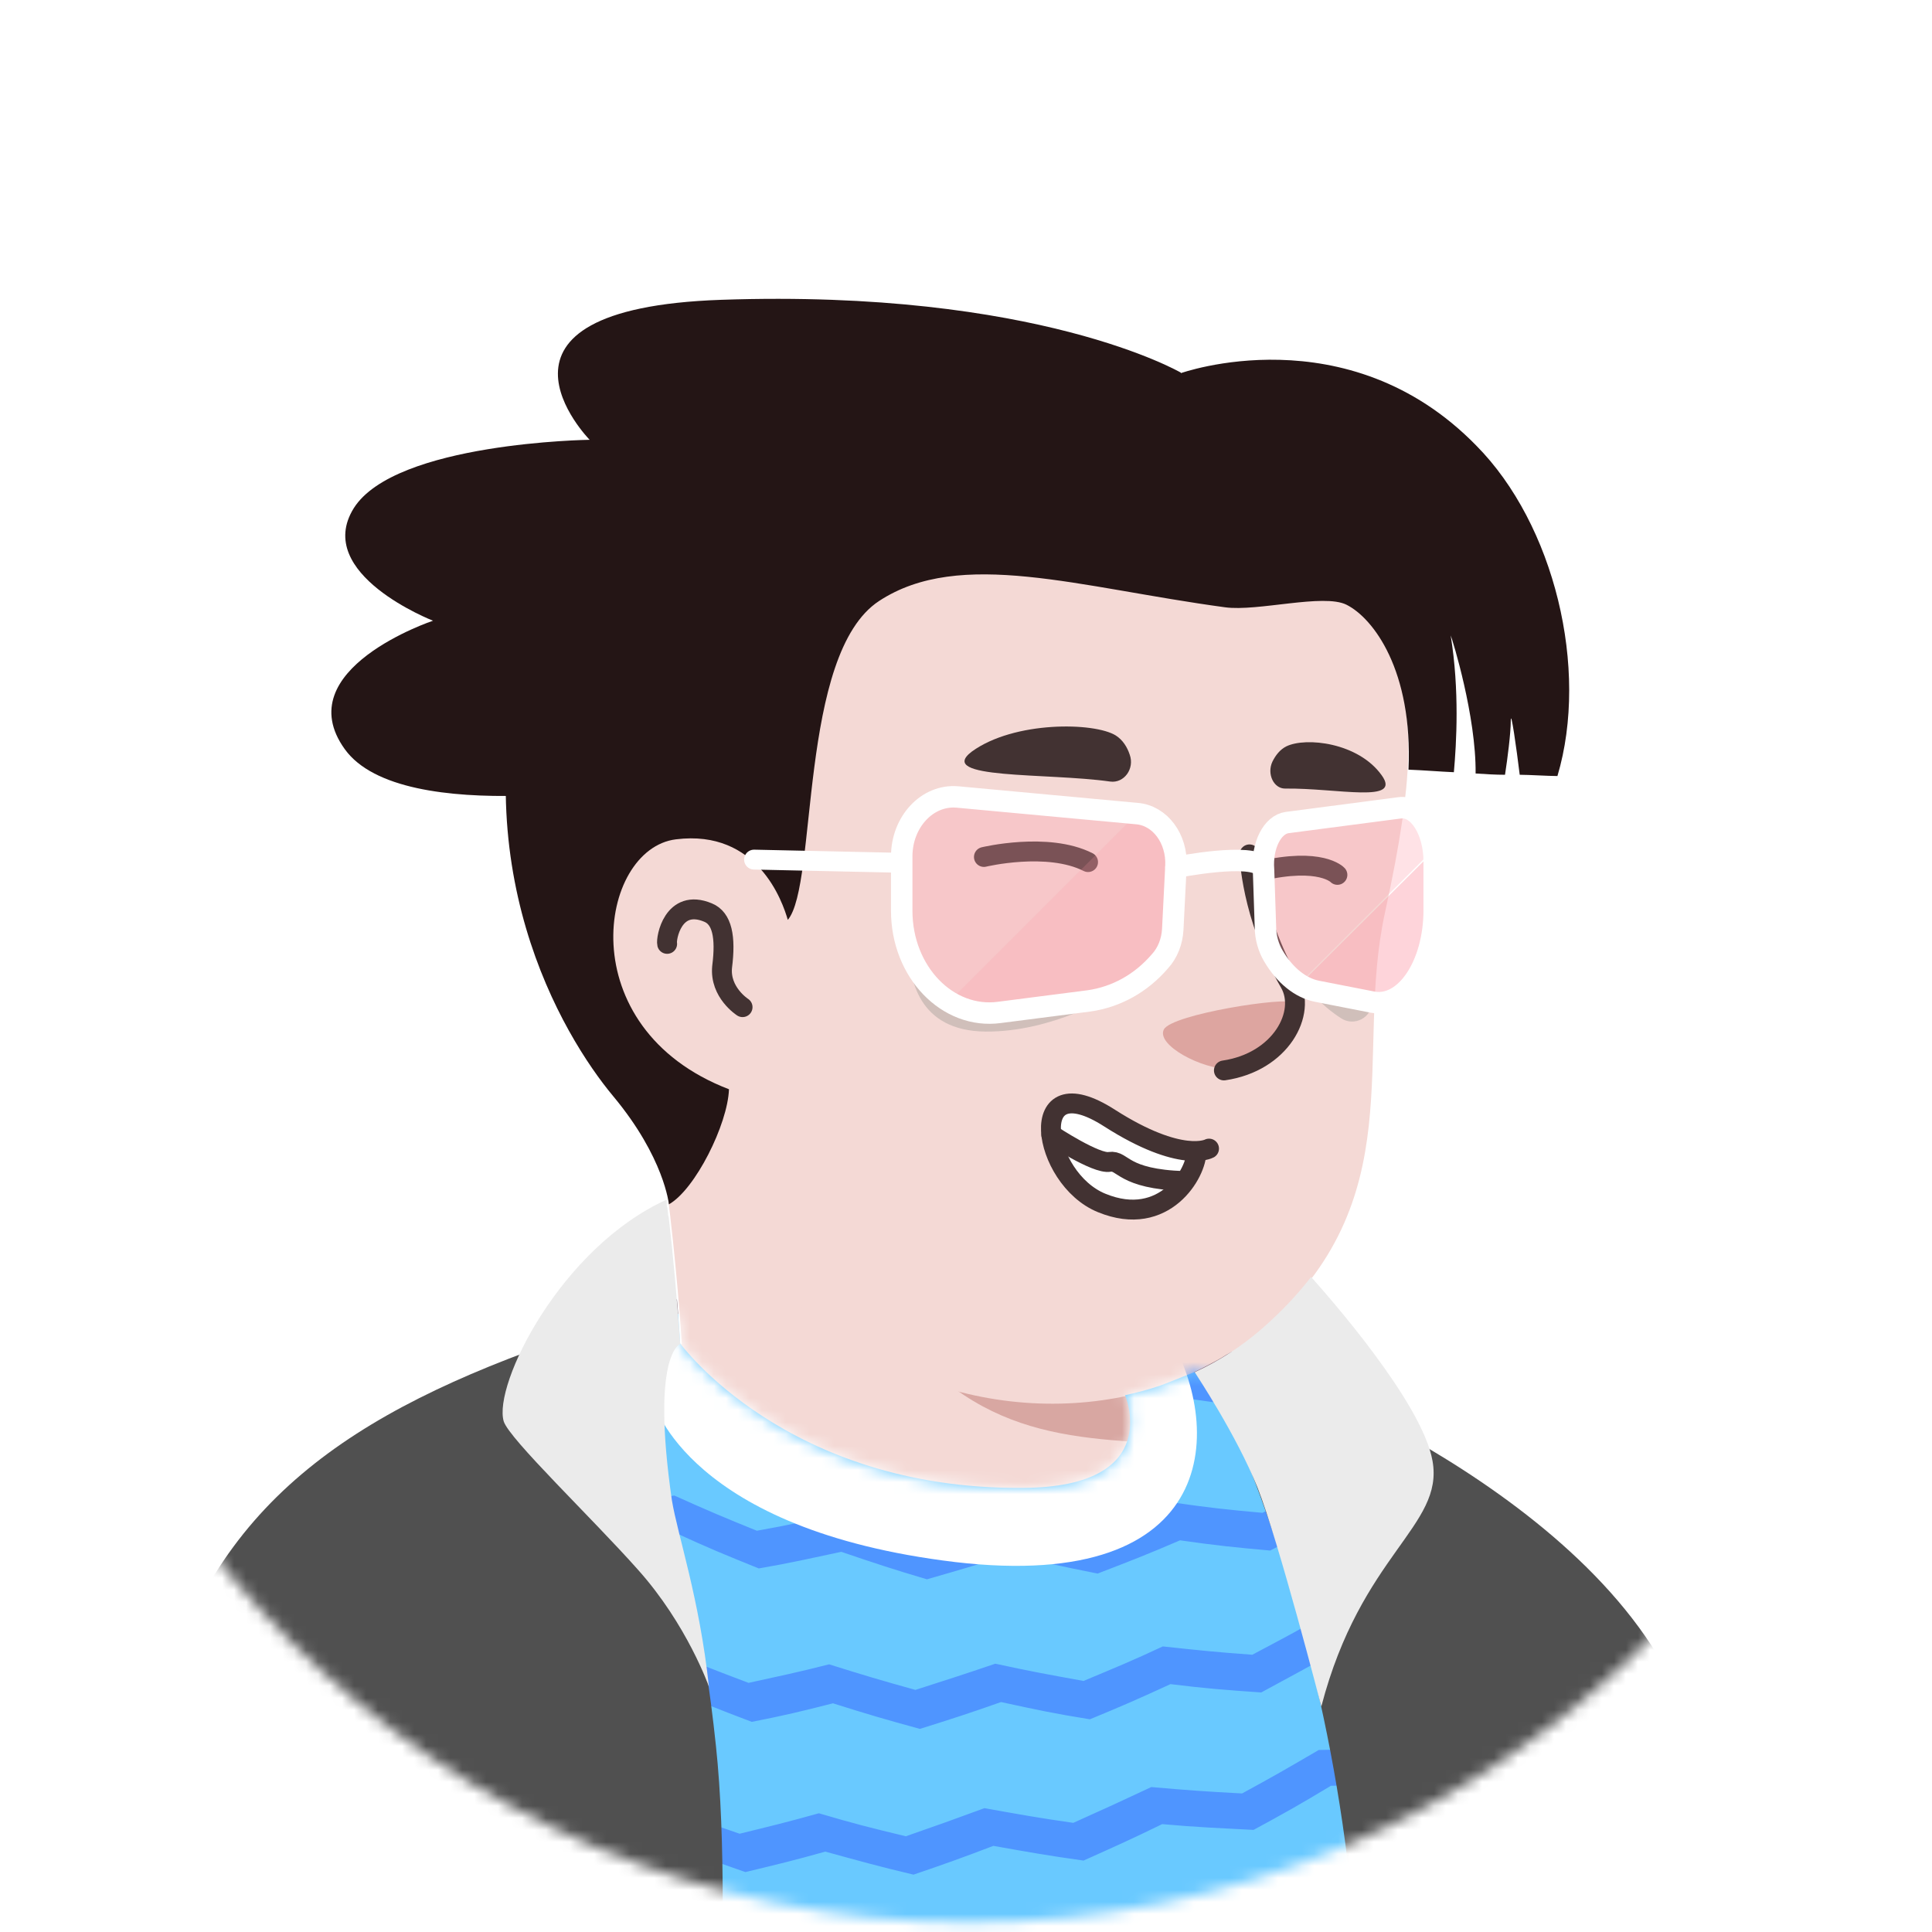<svg width="161" height="161" viewBox="0 0 161 161" fill="none" xmlns="http://www.w3.org/2000/svg">
<mask id="mask0_1198_50826" style="mask-type:alpha" maskUnits="userSpaceOnUse" x="0" y="0" width="161" height="161">
<path d="M80.734 160.207C36.567 160.207 0.83 124.417 0.83 80.303C0.83 36.136 36.62 0.399 80.734 0.399C124.902 0.399 160.638 36.189 160.638 80.303C160.691 124.47 124.902 160.207 80.734 160.207Z" fill="#F7C0B5"/>
</mask>
<g mask="url(#mask0_1198_50826)">
<g filter="url(#filter0_i_1198_50826)">
<path d="M80.742 160.207C36.575 160.207 0.838 124.417 0.838 80.303C0.838 36.136 36.628 0.399 80.742 0.399C124.909 0.399 160.646 36.189 160.646 80.303C160.699 124.47 124.909 160.207 80.742 160.207Z" fill="white"/>
</g>
<path d="M125.591 147.586C125.218 147.852 124.792 148.119 124.419 148.385C123.993 148.652 123.62 148.918 123.194 149.131C122.821 149.344 122.501 149.557 122.128 149.77C122.075 149.823 122.022 149.823 121.968 149.877C120.743 150.622 119.465 151.315 118.186 151.954C117.813 152.167 117.387 152.38 117.014 152.54C117.014 152.54 116.961 152.593 116.908 152.593C116.482 152.807 116.056 153.02 115.629 153.233C114.777 153.659 113.872 154.032 113.019 154.405C112.593 154.618 112.114 154.778 111.688 154.937C111.261 155.097 110.782 155.31 110.356 155.47C109.93 155.63 109.45 155.843 109.024 156.003C109.024 156.003 109.024 156.003 108.971 156.003C108.545 156.163 108.065 156.322 107.639 156.482C106.68 156.802 105.668 157.121 104.709 157.441C104.39 157.548 104.017 157.654 103.697 157.761C102.685 158.08 101.673 158.347 100.661 158.56C100.288 158.666 99.915 158.719 99.489 158.826C98.53 159.039 97.518 159.252 96.559 159.465C96.346 159.518 96.186 159.518 95.973 159.572C95.653 159.625 95.281 159.678 94.961 159.732C94.481 159.785 94.055 159.891 93.576 159.945C93.363 159.998 93.15 159.998 92.937 160.051C92.67 160.104 92.351 160.158 92.031 160.158C91.179 160.264 90.273 160.371 89.421 160.477C89.155 160.531 88.835 160.531 88.569 160.584H88.515C88.142 160.637 87.77 160.637 87.397 160.69C87.024 160.744 86.651 160.744 86.278 160.744C86.065 160.744 85.799 160.797 85.585 160.797C85.159 160.797 84.787 160.85 84.414 160.85C83.881 160.85 83.401 160.903 82.869 160.903C82.336 160.903 81.857 160.903 81.324 160.903C80.951 160.903 80.578 160.903 80.205 160.903C57.779 160.584 37.536 151.049 23.154 135.92C23.154 135.92 23.154 135.867 23.101 135.867C24.752 132.617 30.878 126.758 37.27 121.91C45.367 115.784 56.82 112.002 56.82 112.002C56.82 112.002 64.331 110.777 92.191 116.583C113.445 121.058 122.501 139.223 125.591 147.586Z" fill="#F4D9D5"/>
<path d="M98.104 131.339C96.985 136.826 89.741 140.075 77.542 135.174C62.573 129.102 56.82 112.002 56.82 112.002C56.021 99.75 54.157 89.256 54.157 89.256C71.469 87.765 91.925 108.007 91.925 108.007L94.269 118.022C94.481 118.874 94.908 119.62 95.547 120.153C96.666 122.07 98.85 127.823 98.104 131.339Z" fill="#F4D9D5"/>
<path d="M95.547 120.206C85.372 119.673 77.861 118.182 69.818 103.746C76.636 109.765 84.68 112.056 93.15 113.121L94.268 118.022C94.481 118.927 94.908 119.673 95.547 120.206Z" fill="#D8A7A2"/>
<path d="M116.588 56.016C117.547 60.491 118.027 64.113 115.416 76.046C112.806 87.978 117.813 99.91 105.242 110.83C96.772 118.182 81.963 119.567 70.137 111.523C66.142 108.806 62.467 105.024 59.483 100.07C57.14 96.181 54.423 92.506 51.387 89.15C47.178 84.569 42.118 75.353 44.621 59.053C48.67 32.524 74.932 29.488 90.433 32.418C105.934 35.348 113.978 44.19 116.588 56.016Z" fill="#F4D9D5"/>
<path d="M65.609 76.845C65.609 76.845 63.958 68.854 56.181 69.813C49.469 70.666 47.125 86.753 62.36 91.228" fill="#F4D9D5"/>
<path d="M61.881 83.929C61.881 83.929 59.963 82.704 60.176 80.573C60.496 78.07 60.176 76.525 59.004 76.046C56.074 74.82 55.488 78.23 55.595 78.656" stroke="#423232" stroke-width="1.657" stroke-miterlimit="10" stroke-linecap="round" stroke-linejoin="round"/>
<path d="M102.525 89.097C102.525 89.097 104.549 89.203 106.467 86.913C107.533 85.634 108.438 84.036 107.852 83.557C107.266 83.024 97.624 84.516 96.985 85.794C96.346 87.073 100.075 89.097 102.525 89.097Z" fill="#DDA5A0"/>
<path d="M104.123 71.198C104.123 71.198 104.23 76.258 107.479 81.905C108.918 84.409 106.733 88.51 101.992 89.203" stroke="#423232" stroke-width="1.657" stroke-miterlimit="10" stroke-linecap="round" stroke-linejoin="round"/>
<path d="M47.199 111.473C47.199 111.473 54.976 108.383 56.414 108.277L56.521 109.502C56.521 109.502 50.342 112.165 49.969 112.591C49.596 113.018 47.199 111.473 47.199 111.473Z" fill="#7E5D6D"/>
<path d="M143.19 180.617H8.525C8.525 180.617 9.324 155.9 17.421 138.267C23.547 124.95 38.249 116.161 48.957 112.325C51.993 111.26 54.337 110.088 56.521 109.502C56.521 109.768 56.681 111.739 56.681 111.952C56.681 111.952 65.523 124.151 85.233 123.991C97.059 123.938 93.756 116.267 93.756 116.267C94.768 116.054 95.727 115.788 96.686 115.468C97.006 115.362 99.243 114.456 99.509 114.349C106.381 116.161 114.798 121.274 126.996 131.502C140.74 143.062 143.19 180.617 143.19 180.617Z" fill="#69C9FF"/>
<mask id="mask1_1198_50826" style="mask-type:alpha" maskUnits="userSpaceOnUse" x="8" y="109" width="136" height="72">
<path d="M143.19 180.617H8.525C8.525 180.617 9.324 155.9 17.421 138.267C23.547 124.95 38.249 116.161 48.957 112.325C51.993 111.26 54.337 110.088 56.521 109.502C56.521 109.768 56.681 111.739 56.681 111.952C56.681 111.952 65.523 124.151 85.233 123.991C97.059 123.938 93.756 116.267 93.756 116.267C94.768 116.054 95.727 115.788 96.686 115.468C97.006 115.362 99.243 114.456 99.509 114.349C106.381 116.161 114.798 121.274 126.996 131.502C140.74 143.062 143.19 180.617 143.19 180.617Z" fill="#E89D6B"/>
</mask>
<g mask="url(#mask1_1198_50826)">
<path d="M36.172 108.33C39.102 108.437 40.593 108.49 43.523 108.437C46.133 109.982 47.412 110.727 50.075 112.166C52.792 112.006 54.177 111.899 56.894 111.58C59.611 112.858 60.942 113.497 63.659 114.723C66.429 114.297 67.814 114.03 70.531 113.497C73.301 114.563 74.739 115.042 77.509 115.948C80.279 115.255 81.664 114.829 84.434 114.03C87.311 114.776 88.749 115.149 91.626 115.788C94.395 114.776 95.781 114.297 98.55 113.178C101.48 113.657 102.972 113.87 105.902 114.243C108.618 112.965 110.003 112.326 112.72 110.941C115.703 111.1 117.195 111.154 120.178 111.207C122.841 109.609 124.173 108.81 126.837 107.158C130.193 106.892 131.844 106.732 135.2 106.359C134.934 107.638 134.827 108.277 134.614 109.556C131.844 109.875 130.406 110.035 127.636 110.248C124.919 111.953 123.587 112.805 120.817 114.403C117.781 114.403 116.289 114.35 113.253 114.19C110.483 115.575 109.098 116.267 106.328 117.546C103.345 117.173 101.853 116.96 98.87 116.534C96.1 117.652 94.662 118.185 91.892 119.144C88.962 118.505 87.524 118.132 84.647 117.386C81.877 118.185 80.439 118.611 77.669 119.304C74.846 118.345 73.407 117.866 70.584 116.8C67.814 117.333 66.429 117.599 63.606 118.025C60.836 116.8 59.504 116.214 56.734 114.882C53.964 115.149 52.579 115.255 49.862 115.415C47.199 113.977 45.867 113.231 43.257 111.633C40.806 111.633 39.581 111.633 37.131 111.527C36.758 110.301 36.598 109.662 36.172 108.33Z" fill="#4F95FF"/>
<path d="M35.426 121.861C38.356 121.914 39.794 121.914 42.777 121.807C45.441 123.299 46.773 123.992 49.436 125.377C52.153 125.163 53.485 125.004 56.201 124.631C58.918 125.856 60.303 126.442 63.073 127.561C65.79 127.081 67.122 126.762 69.892 126.176C72.715 127.134 74.153 127.614 76.976 128.466C79.693 127.667 81.078 127.294 83.795 126.389C86.671 127.081 88.163 127.401 91.04 127.987C93.756 126.921 95.088 126.389 97.805 125.217C100.788 125.643 102.226 125.803 105.209 126.069C107.873 124.737 109.204 124.045 111.868 122.606C114.851 122.713 116.396 122.713 119.379 122.66C121.989 121.062 123.268 120.209 125.878 118.505C129.234 118.185 130.938 118.025 134.294 117.546C134.081 118.824 134.028 119.464 133.815 120.689C130.992 121.062 129.607 121.221 126.837 121.488C124.173 123.246 122.895 124.098 120.231 125.749C117.195 125.803 115.65 125.803 112.614 125.696C109.897 127.134 108.565 127.827 105.848 129.212C102.865 128.946 101.321 128.786 98.337 128.36C95.621 129.532 94.236 130.064 91.466 131.13C88.536 130.544 87.044 130.224 84.115 129.532C81.344 130.437 80.013 130.81 77.243 131.609C74.366 130.757 72.928 130.277 70.105 129.318C67.335 129.904 66.003 130.224 63.233 130.703C60.463 129.585 59.025 128.999 56.255 127.72C53.538 128.04 52.153 128.2 49.436 128.466C46.719 127.081 45.388 126.335 42.724 124.844C40.274 124.897 39.049 124.95 36.651 124.897C36.119 123.725 35.906 123.086 35.426 121.861Z" fill="#4F95FF"/>
<path d="M34.681 135.178C37.557 135.125 39.049 135.072 41.978 134.965C44.642 136.403 46.027 137.096 48.744 138.374C51.407 138.055 52.739 137.895 55.402 137.469C58.172 138.641 59.557 139.173 62.381 140.239C65.044 139.653 66.376 139.386 69.093 138.694C71.969 139.599 73.407 140.026 76.284 140.825C78.947 139.972 80.279 139.546 82.942 138.641C85.872 139.28 87.364 139.546 90.294 140.079C92.957 138.96 94.289 138.428 96.899 137.202C99.882 137.522 101.374 137.682 104.357 137.895C106.967 136.51 108.299 135.817 110.856 134.326C113.892 134.326 115.384 134.326 118.42 134.219C120.977 132.568 122.255 131.716 124.759 130.011C128.115 129.638 129.82 129.425 133.176 128.892C133.016 130.118 132.963 130.757 132.856 132.035C130.033 132.461 128.648 132.674 125.824 132.994C123.267 134.752 121.936 135.658 119.379 137.309C116.289 137.415 114.744 137.469 111.708 137.415C109.045 138.907 107.766 139.599 105.103 141.038C102.066 140.825 100.575 140.718 97.538 140.345C94.875 141.57 93.543 142.156 90.826 143.275C87.843 142.796 86.352 142.476 83.422 141.837C80.705 142.796 79.374 143.222 76.657 144.074C73.727 143.275 72.289 142.849 69.412 141.943C66.695 142.636 65.364 142.955 62.647 143.488C59.824 142.423 58.385 141.837 55.615 140.665C52.899 141.091 51.567 141.251 48.85 141.57C46.08 140.239 44.748 139.546 42.032 138.108C39.635 138.214 38.409 138.268 36.012 138.321C35.48 137.096 35.213 136.457 34.681 135.178Z" fill="#4F95FF"/>
<path d="M33.882 148.442C36.758 148.336 38.196 148.229 41.073 148.016C43.79 149.401 45.175 150.04 47.945 151.265C50.555 150.893 51.886 150.68 54.55 150.2C57.373 151.319 58.812 151.851 61.635 152.81C64.245 152.171 65.577 151.851 68.24 151.106C71.117 151.958 72.608 152.331 75.485 153.023C78.095 152.118 79.427 151.638 82.037 150.68C85.02 151.212 86.458 151.479 89.441 151.905C92.052 150.733 93.33 150.147 95.94 148.922C98.977 149.188 100.468 149.294 103.505 149.454C106.061 148.069 107.34 147.324 109.897 145.832C112.933 145.779 114.478 145.725 117.514 145.566C120.018 143.914 121.243 143.062 123.694 141.304C127.103 140.878 128.808 140.612 132.163 140.026C132.057 141.251 132.057 141.89 131.95 143.115C129.127 143.595 127.742 143.808 124.919 144.181C122.415 145.992 121.137 146.844 118.633 148.549C115.543 148.709 113.999 148.762 110.909 148.815C108.352 150.36 107.02 151.106 104.463 152.491C101.427 152.331 99.882 152.278 96.846 152.011C94.236 153.29 92.904 153.876 90.294 155.048C87.257 154.621 85.766 154.355 82.783 153.822C80.119 154.835 78.788 155.314 76.124 156.22C73.194 155.527 71.703 155.101 68.773 154.302C66.109 155.048 64.778 155.367 62.114 156.006C59.238 154.994 57.799 154.515 54.923 153.396C52.259 153.876 50.928 154.089 48.264 154.462C45.441 153.183 44.056 152.544 41.339 151.159C38.942 151.372 37.77 151.425 35.373 151.532C34.787 150.307 34.467 149.667 33.882 148.442Z" fill="#4F95FF"/>
<path d="M33.136 161.546C35.959 161.333 37.397 161.227 40.274 160.907C43.044 162.186 44.429 162.825 47.252 163.997C49.862 163.571 51.141 163.304 53.751 162.772C56.627 163.784 58.066 164.316 60.942 165.222C63.553 164.53 64.831 164.157 67.388 163.358C70.318 164.103 71.809 164.476 74.739 165.116C77.296 164.157 78.575 163.677 81.185 162.612C84.168 163.091 85.659 163.304 88.696 163.677C91.253 162.452 92.478 161.866 95.035 160.588C98.071 160.801 99.616 160.854 102.652 160.96C105.156 159.522 106.381 158.776 108.885 157.232C111.974 157.125 113.466 157.072 116.556 156.859C118.953 155.154 120.178 154.302 122.575 152.544C125.984 152.065 127.689 151.798 131.098 151.159C131.045 152.384 131.045 152.97 130.992 154.195C128.168 154.728 126.783 154.941 123.96 155.367C121.51 157.178 120.284 158.084 117.834 159.789C114.744 160.055 113.146 160.108 110.057 160.215C107.553 161.76 106.275 162.559 103.771 163.997C100.681 163.944 99.136 163.89 96.047 163.677C93.49 165.009 92.211 165.595 89.654 166.82C86.618 166.447 85.073 166.234 82.037 165.755C79.427 166.82 78.148 167.3 75.538 168.258C72.555 167.619 71.064 167.246 68.08 166.501C65.47 167.3 64.138 167.672 61.528 168.365C58.599 167.459 57.16 166.98 54.23 165.915C51.62 166.447 50.288 166.714 47.678 167.14C44.855 165.968 43.417 165.329 40.593 164.05C38.249 164.316 37.078 164.423 34.734 164.583C34.094 163.411 33.775 162.772 33.136 161.546Z" fill="#4F95FF"/>
<path d="M54.497 116.906C54.497 116.906 57.373 127.507 79.587 130.17C101.853 132.78 102.066 118.771 97.165 110.887C92.265 103.003 58.439 104.921 54.816 108.703C51.194 112.485 54.497 116.906 54.497 116.906Z" fill="white"/>
</g>
<path d="M34.894 180.617L32.496 160.854" stroke="#693333" stroke-width="1.657" stroke-miterlimit="10" stroke-linecap="round" stroke-linejoin="round"/>
<path d="M127.902 154.142C127.902 154.142 126.304 158.03 126.783 161.919C127.263 165.808 128.648 171.507 126.677 180.616" stroke="#693333" stroke-width="1.657" stroke-miterlimit="10" stroke-linecap="round" stroke-linejoin="round"/>
<path d="M47.199 111.473C48.211 111.153 49.969 111.473 50.502 112.378C52.579 115.788 57.586 125.749 59.664 145.512C61.315 160.96 58.812 188.767 58.812 188.767L7.14 186.316C7.14 186.316 8.685 160.054 13.213 142.422C17.634 125.323 29.247 117.652 47.199 111.473Z" fill="#505050"/>
<path d="M100.788 114.722C100.788 114.722 117.248 145.672 112.454 187.009H148.038C148.038 187.009 147.825 158.936 139.834 141.144C131.844 123.352 103.877 113.391 103.877 113.391C103.877 113.391 102.12 114.243 100.788 114.722Z" fill="#505050"/>
<path d="M100.788 114.723L99.509 114.35C99.509 114.35 101.374 113.444 102.173 112.911L102.652 112.645C102.652 112.645 105.209 113.817 106.115 114.243C107.02 114.669 102.972 116.64 102.972 116.64C102.972 116.64 100.948 114.776 100.788 114.723Z" fill="#7E5D6D"/>
<path d="M59.078 140.558C59.078 140.558 57.267 135.391 53.165 130.81C49.383 126.548 42.458 119.943 41.978 118.451C41.073 115.415 46.719 103.962 55.562 99.967C55.562 100.02 55.562 100.073 55.562 100.127C55.562 100.18 55.562 100.233 55.562 100.34C55.562 100.446 55.562 100.553 55.615 100.659C55.615 100.819 55.669 100.979 55.669 101.139C55.669 101.245 55.669 101.299 55.722 101.405C56.095 104.601 56.414 108.17 56.681 111.952V112.006C56.681 112.006 54.23 112.805 55.988 125.003C56.468 127.933 58.279 133.154 59.078 140.558Z" fill="#EBEBEB"/>
<path d="M110.11 142.209C110.11 142.209 106.541 128.359 104.783 123.938C103.025 119.57 99.722 114.616 99.563 114.349C101.64 113.391 103.504 112.165 105.156 110.727C106.807 109.289 108.139 107.851 109.258 106.412C110.589 107.904 118.526 116.853 119.379 121.754C120.338 127.187 113.413 129.531 110.11 142.209Z" fill="#EBEBEB"/>
<path d="M92.514 65.129C93.671 65.288 94.565 64.063 94.144 62.891C93.934 62.252 93.566 61.666 92.987 61.293C91.198 60.175 84.518 60.068 80.993 62.625C77.89 64.969 87.253 64.383 92.514 65.129Z" fill="#423232"/>
<path d="M107.085 65.714C106.138 65.714 105.559 64.489 106.032 63.477C106.295 62.944 106.664 62.465 107.19 62.199C108.82 61.4 113.187 61.879 115.133 64.596C116.869 66.993 111.451 65.661 107.085 65.714Z" fill="#423232"/>
<path d="M90.672 71.841C87.306 70.136 81.993 71.414 81.993 71.414" stroke="#423232" stroke-width="1.657" stroke-miterlimit="10" stroke-linecap="round" stroke-linejoin="round"/>
<path d="M111.451 72.906C111.451 72.906 110.083 71.415 105.033 72.586" stroke="#423232" stroke-width="1.657" stroke-miterlimit="10" stroke-linecap="round" stroke-linejoin="round"/>
<path d="M99.704 95.938C99.759 97.761 97.053 102.4 91.806 100.246C86.78 98.203 85.289 88.593 92.469 93.177C96.225 95.552 98.489 95.938 99.704 95.938Z" fill="white"/>
<path d="M100.753 95.717C100.753 95.717 98.434 96.988 92.469 93.177C85.344 88.593 86.78 98.203 91.806 100.246C97.053 102.4 99.759 97.706 99.704 95.938" stroke="#423232" stroke-width="1.657" stroke-miterlimit="10" stroke-linecap="round" stroke-linejoin="round"/>
<path d="M87.609 94.557C87.609 94.557 91.364 97.043 92.469 96.822C93.629 96.656 93.463 98.258 98.71 98.424" stroke="#423232" stroke-width="1.657" stroke-miterlimit="10" stroke-linecap="round" stroke-linejoin="round"/>
<path d="M129.786 64.67C129.04 64.67 127.388 64.564 126.643 64.564C126.376 62.38 125.897 58.971 125.897 60.089C125.897 61.101 125.631 63.179 125.418 64.564C124.618 64.564 123.766 64.511 122.967 64.457C123.02 59.716 121.049 53.324 120.89 52.951C121.635 57.532 121.369 61.954 121.156 64.351C119.931 64.297 118.706 64.191 117.374 64.138C117.747 55.881 114.444 51.513 112.207 50.394C110.289 49.435 104.802 50.98 102.086 50.607C89.887 48.956 80.032 45.653 73.267 50.075C66.502 54.496 68.153 73.726 65.649 76.656C65.223 75.164 63.146 69.092 56.327 69.944C49.882 70.743 47.431 85.659 60.748 90.772C60.642 93.702 57.925 99.136 55.741 100.361C55.741 100.361 55.368 96.472 51.107 91.358C46.845 86.245 38.322 72.022 44.075 52.632C49.828 33.241 66.928 22.055 98.357 31.111C98.357 31.111 112.26 26.103 123.02 37.13C129.519 43.682 132.449 55.721 129.786 64.67Z" fill="#241515"/>
<path d="M98.41 31.057C98.41 31.057 86.478 24.079 60.109 24.984C38.429 25.73 49.136 36.65 49.136 36.65C49.136 36.65 32.942 36.864 29.479 42.35C26.07 47.837 36.085 51.726 36.085 51.726C36.085 51.726 23.939 55.774 28.733 62.433C33.528 69.091 54.25 65.203 54.25 65.203C54.25 65.203 57.446 52.791 69.858 43.788C78.913 37.183 98.303 34.04 98.41 31.057Z" fill="#241515"/>
<path opacity="0.6" d="M92.775 82.874C92.775 82.874 87.768 86.017 82.121 85.964C76.475 85.911 75.782 81.489 75.729 79.092C75.729 79.092 76.475 82.555 79.884 83.833C83.24 85.112 92.775 82.874 92.775 82.874Z" fill="#B7AEA9"/>
<path opacity="0.6" d="M108.863 82.288C108.863 82.288 110.088 83.78 111.739 84.845C112.858 85.591 114.349 84.792 114.349 83.46C114.403 83.46 111.26 83.62 108.863 82.288Z" fill="#B7AEA9"/>
<path opacity="0.43" d="M94.746 67.799L79.085 83.46C80.31 84.206 81.802 84.579 83.293 84.366L90.751 83.407C92.988 83.088 95.066 81.969 96.664 80.105C97.303 79.412 97.676 78.453 97.729 77.441L97.996 72.167C98.102 69.877 96.664 67.959 94.746 67.799Z" fill="#FE9DAB"/>
<path opacity="0.3" d="M94.746 67.799L79.778 66.414C77.274 66.201 75.143 68.492 75.143 71.368V75.896C75.143 79.199 76.741 82.022 79.085 83.46L94.746 67.799Z" fill="#FE9DAB"/>
<path opacity="0.3" d="M116.587 67.266L107.211 68.492C105.986 68.651 105.081 70.409 105.187 72.433L105.347 77.174C105.4 78.08 105.613 78.932 105.986 79.572C106.625 80.637 107.424 81.436 108.277 81.969L119.41 70.835C119.197 68.705 117.972 67.107 116.587 67.266Z" fill="#FE9DAB"/>
<path opacity="0.43" d="M108.33 82.022C108.809 82.288 109.236 82.501 109.768 82.608L114.403 83.513C117.119 84.046 119.517 80.477 119.517 75.843V71.794C119.517 71.475 119.517 71.208 119.463 70.942L108.33 82.022Z" fill="#FE9DAB"/>
<path d="M94.746 67.799L79.778 66.414C77.274 66.201 75.143 68.492 75.143 71.368V75.896C75.143 81.01 78.979 84.952 83.293 84.366L90.751 83.407C92.989 83.088 95.066 81.969 96.664 80.104C97.303 79.412 97.676 78.453 97.73 77.441L97.996 72.167C98.102 69.877 96.664 67.959 94.746 67.799Z" stroke="white" stroke-width="1.788" stroke-miterlimit="10" stroke-linecap="round" stroke-linejoin="round"/>
<path d="M107.265 68.545L116.64 67.32C118.185 67.107 119.516 69.184 119.516 71.794V75.843C119.516 80.424 117.119 83.993 114.403 83.514L109.768 82.608C108.383 82.342 107.051 81.276 106.093 79.625C105.72 78.986 105.453 78.133 105.453 77.228L105.294 72.487C105.134 70.463 106.039 68.705 107.265 68.545Z" stroke="white" stroke-width="1.788" stroke-miterlimit="10" stroke-linecap="round" stroke-linejoin="round"/>
<path d="M75.143 71.901L62.838 71.634" stroke="white" stroke-width="1.657" stroke-miterlimit="10" stroke-linecap="round" stroke-linejoin="round"/>
<path d="M97.996 72.274C97.996 72.274 104.441 70.995 105.24 72.274" stroke="white" stroke-width="1.788" stroke-miterlimit="10" stroke-linecap="round" stroke-linejoin="round"/>
</g>
<defs>
<filter id="filter0_i_1198_50826" x="0.838" y="0.399" width="159.808" height="159.808" filterUnits="userSpaceOnUse" color-interpolation-filters="sRGB">
<feFlood flood-opacity="0" result="BackgroundImageFix"/>
<feBlend mode="normal" in="SourceGraphic" in2="BackgroundImageFix" result="shape"/>
<feColorMatrix in="SourceAlpha" type="matrix" values="0 0 0 0 0 0 0 0 0 0 0 0 0 0 0 0 0 0 127 0" result="hardAlpha"/>
<feOffset/>
<feGaussianBlur stdDeviation="1.657"/>
<feComposite in2="hardAlpha" operator="arithmetic" k2="-1" k3="1"/>
<feColorMatrix type="matrix" values="0 0 0 0 0 0 0 0 0 0 0 0 0 0 0 0 0 0 0.25 0"/>
<feBlend mode="normal" in2="shape" result="effect1_innerShadow_1198_50826"/>
</filter>
</defs>
</svg>
